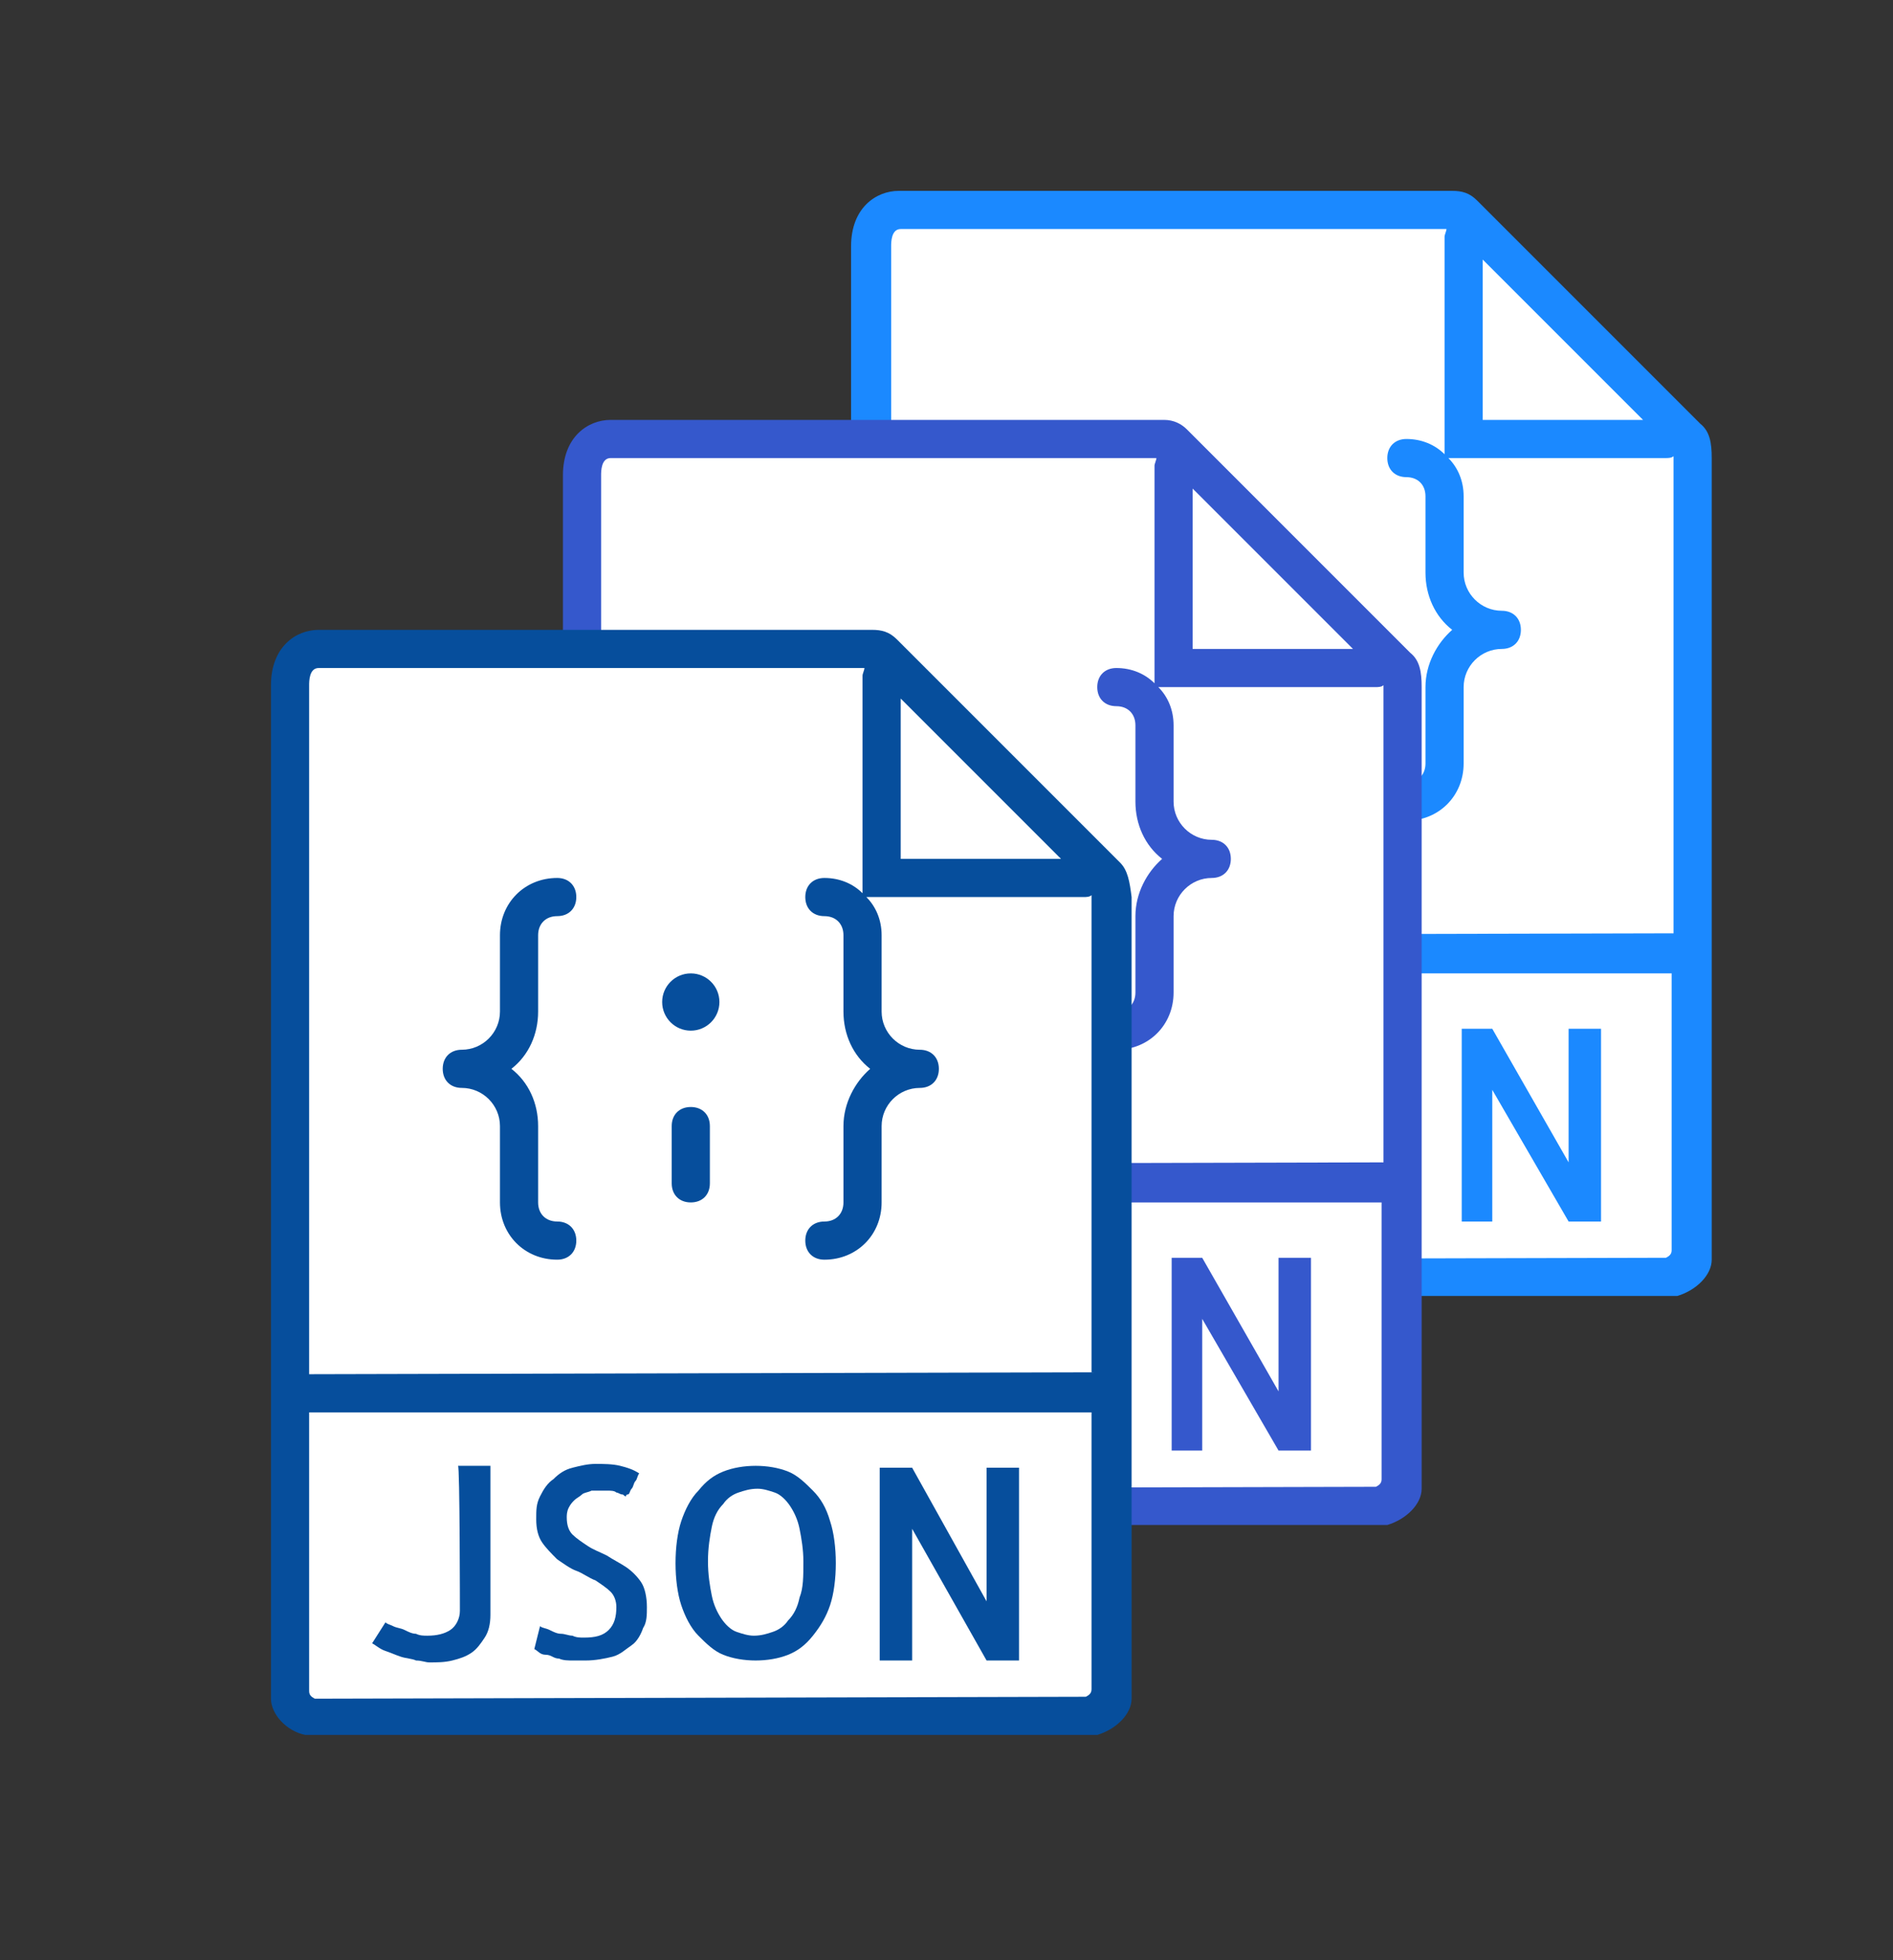 <?xml version="1.0" encoding="utf-8"?>
<!-- Generator: Adobe Illustrator 25.0.0, SVG Export Plug-In . SVG Version: 6.00 Build 0)  -->
<svg version="1.1" id="Capa_1" xmlns="http://www.w3.org/2000/svg" xmlns:xlink="http://www.w3.org/1999/xlink" x="0px" y="0px"
	 viewBox="0 0 99.2 102.7" style="enable-background:new 0 0 99.2 102.7;" xml:space="preserve">
<rect x="0" y="0" width="99.2" height="102.7" fill="#333333" stroke="none"/>
<style type="text/css">
	.st0{fill:#FFFFFF;}
	.st1{fill:#1B89FF;}
	.st2{fill:#3558CC;}
	.st3{fill:#064E9C;}
</style>
<g>
	<rect x="46" y="11.2" class="st0" width="31" height="56"/>
	<rect x="76.6" y="23" class="st0" width="12.1" height="44.1"/>
	<rect x="75.8" y="11.7" transform="matrix(0.707 -0.707 0.707 0.707 9.309 62.412)" class="st0" width="8.3" height="16.5"/>
	<path class="st1" d="M89.1,22.2l-1.4-1.4l-9.5-9.5l0,0l-0.8-0.8C77,10.1,76.6,10,76.1,10h-29c-1.2,0-2.5,0.9-2.5,2.9V49v16.5V66
		c0,0.8,0.8,1.7,1.8,1.9c0.1,0,0.1,0,0.2,0c0.2,0,0.3,0,0.5,0h40.1c0.2,0,0.3,0,0.5,0c0.1,0,0.1,0,0.2,0c1-0.3,1.8-1.1,1.8-1.9v-0.5
		V49V24C89.7,23.2,89.6,22.6,89.1,22.2z M77.7,13.6l8.4,8.4h-8.4V13.6z M47.1,66c-0.1,0-0.1,0-0.2,0c-0.2-0.1-0.3-0.2-0.3-0.4V51h41
		v14.5c0,0.2-0.1,0.3-0.3,0.4c-0.1,0-0.1,0-0.2,0L47.1,66L47.1,66z M46.7,49V12.9c0-0.2,0-0.9,0.5-0.9h28.6c0,0.1-0.1,0.3-0.1,0.4
		v11.4c-0.5-0.5-1.2-0.8-2-0.8c-0.6,0-1,0.4-1,1s0.4,1,1,1s1,0.4,1,1v4c0,1.2,0.5,2.3,1.4,3c-0.8,0.7-1.4,1.8-1.4,3v4
		c0,0.6-0.4,1-1,1s-1,0.4-1,1s0.4,1,1,1c1.7,0,3-1.3,3-3v-4c0-1.1,0.9-2,2-2c0.6,0,1-0.4,1-1s-0.4-1-1-1c-1.1,0-2-0.9-2-2v-4
		c0-0.8-0.3-1.5-0.8-2h11.4c0.1,0,0.3,0,0.4-0.1l0,0v25L46.7,49L46.7,49z"/>
	<path class="st1" d="M54.5,61.4c0,0.4-0.2,0.8-0.5,1s-0.7,0.3-1.2,0.3c-0.2,0-0.4,0-0.6-0.1c-0.2,0-0.4-0.1-0.6-0.2
		c-0.2-0.1-0.4-0.1-0.6-0.2s-0.3-0.1-0.4-0.2L50,63.2c0.2,0.1,0.4,0.3,0.7,0.4s0.5,0.2,0.8,0.3s0.6,0.2,0.8,0.2
		c0.3,0,0.5,0.1,0.7,0.1c0.4,0,0.8,0,1.2-0.1s0.7-0.2,1-0.4s0.5-0.5,0.7-0.8s0.3-0.7,0.3-1.2v-7.8h-1.7
		C54.5,53.7,54.5,61.4,54.5,61.4z"/>
	<path class="st1" d="M63.3,59.1c-0.3-0.2-0.7-0.4-1-0.6s-0.7-0.3-1-0.5s-0.6-0.4-0.8-0.6s-0.3-0.5-0.3-0.9c0-0.1,0-0.3,0.1-0.5
		s0.2-0.3,0.3-0.4c0.1-0.1,0.3-0.2,0.4-0.3c0.2-0.1,0.3-0.1,0.5-0.2c0.3,0,0.6,0,0.8,0s0.4,0,0.5,0.1c0.1,0,0.2,0.1,0.3,0.1
		s0.1,0.1,0.2,0.1c0,0,0-0.1,0.1-0.1s0.1-0.2,0.2-0.3s0.1-0.3,0.2-0.4c0.1-0.1,0.1-0.3,0.2-0.4c-0.3-0.2-0.6-0.3-1-0.4
		c-0.4-0.1-0.9-0.1-1.3-0.1c-0.4,0-0.8,0.1-1.2,0.2c-0.4,0.1-0.7,0.3-1,0.6c-0.3,0.2-0.5,0.5-0.7,0.9c-0.2,0.3-0.2,0.7-0.2,1.2
		s0.1,0.9,0.3,1.2s0.5,0.6,0.8,0.9c0.3,0.2,0.7,0.5,1,0.6c0.4,0.2,0.7,0.4,1,0.5c0.3,0.2,0.6,0.4,0.8,0.6s0.3,0.5,0.3,0.8
		c0,0.5-0.1,0.9-0.4,1.2c-0.3,0.3-0.7,0.4-1.3,0.4c-0.2,0-0.4,0-0.6-0.1s-0.4-0.1-0.6-0.1s-0.4-0.1-0.6-0.2s-0.4-0.1-0.5-0.2
		l-0.3,1.2c0.2,0.1,0.3,0.3,0.6,0.3s0.4,0.2,0.7,0.2C60,64,60.2,64,60.4,64s0.5,0,0.7,0c0.5,0,1-0.1,1.4-0.2s0.7-0.4,1-0.6
		s0.5-0.6,0.6-0.9c0.2-0.3,0.2-0.7,0.2-1.1c0-0.5-0.1-1-0.3-1.3C63.8,59.6,63.6,59.3,63.3,59.1z"/>
	<path class="st1" d="M73,55.1c-0.4-0.4-0.8-0.8-1.3-1s-1.1-0.3-1.7-0.3s-1.2,0.1-1.7,0.3s-0.9,0.5-1.3,1s-0.7,1-0.9,1.6
		c-0.2,0.6-0.3,1.4-0.3,2.2s0.1,1.6,0.3,2.2s0.5,1.2,0.9,1.6s0.8,0.8,1.3,1S69.4,64,70,64s1.2-0.1,1.7-0.3s0.9-0.5,1.3-1
		s0.7-1,0.9-1.6c0.2-0.6,0.3-1.4,0.3-2.2s-0.1-1.6-0.3-2.2C73.7,56,73.4,55.5,73,55.1z M72.4,60.7c-0.1,0.5-0.3,0.9-0.6,1.2
		c-0.2,0.3-0.5,0.5-0.8,0.6s-0.6,0.2-1,0.2c-0.3,0-0.6-0.1-0.9-0.2s-0.6-0.4-0.8-0.7c-0.2-0.3-0.4-0.7-0.5-1.2s-0.2-1.1-0.2-1.8
		s0.1-1.3,0.2-1.8s0.3-0.9,0.6-1.2c0.2-0.3,0.5-0.5,0.8-0.6s0.6-0.2,1-0.2c0.3,0,0.6,0.1,0.9,0.2s0.6,0.4,0.8,0.7
		c0.2,0.3,0.4,0.7,0.5,1.2s0.2,1.1,0.2,1.7C72.6,59.6,72.5,60.2,72.4,60.7z"/>
	<polygon class="st1" points="82.2,60.9 78.2,53.9 76.6,53.9 76.6,64 78.2,64 78.2,57.1 82.2,64 83.9,64 83.9,53.9 82.2,53.9 	"/>
	<path class="st1" d="M58.7,30v-4c0-0.6,0.4-1,1-1s1-0.4,1-1s-0.4-1-1-1c-1.7,0-3,1.3-3,3v4c0,1.1-0.9,2-2,2c-0.6,0-1,0.4-1,1
		s0.4,1,1,1c1.1,0,2,0.9,2,2v4c0,1.7,1.3,3,3,3c0.6,0,1-0.4,1-1s-0.4-1-1-1s-1-0.4-1-1v-4c0-1.2-0.5-2.3-1.4-3
		C58.1,32.3,58.7,31.2,58.7,30z"/>
	<circle class="st1" cx="66.7" cy="29.5" r="1.5"/>
	<path class="st1" d="M66.7,35c-0.6,0-1,0.4-1,1v3c0,0.6,0.4,1,1,1s1-0.4,1-1v-3C67.7,35.4,67.2,35,66.7,35z"/>
</g>
<g>
	<rect x="30.8" y="23.2" class="st0" width="31" height="56"/>
	<rect x="61.4" y="35" class="st0" width="12.1" height="44.1"/>
	<rect x="60.6" y="23.7" transform="matrix(0.707 -0.707 0.707 0.707 -3.628 55.17)" class="st0" width="8.3" height="16.5"/>
	<path class="st2" d="M73.9,34.2l-1.4-1.4L63,23.3l0,0l-0.8-0.8C61.9,22.2,61.5,22,61,22H32c-1.2,0-2.5,0.9-2.5,2.9V61v16.5V78
		c0,0.8,0.8,1.7,1.8,1.9c0.1,0,0.1,0,0.2,0c0.2,0,0.3,0,0.5,0h40c0.2,0,0.3,0,0.5,0c0.1,0,0.1,0,0.2,0c1-0.3,1.8-1.1,1.8-1.9v-0.5
		V61V36C74.5,35.2,74.4,34.6,73.9,34.2z M62.5,25.6l8.4,8.4h-8.4V25.6z M31.9,78c-0.1,0-0.1,0-0.2,0c-0.2-0.1-0.3-0.2-0.3-0.4V63h41
		v14.5c0,0.2-0.1,0.3-0.3,0.4c-0.1,0-0.1,0-0.2,0L31.9,78L31.9,78z M31.5,61V24.9c0-0.2,0-0.9,0.5-0.9h28.6c0,0.1-0.1,0.3-0.1,0.4
		v11.4c-0.5-0.5-1.2-0.8-2-0.8c-0.6,0-1,0.4-1,1s0.4,1,1,1s1,0.4,1,1v4c0,1.2,0.5,2.3,1.4,3c-0.8,0.7-1.4,1.8-1.4,3v4
		c0,0.6-0.4,1-1,1s-1,0.4-1,1s0.4,1,1,1c1.7,0,3-1.3,3-3v-4c0-1.1,0.9-2,2-2c0.6,0,1-0.4,1-1s-0.4-1-1-1c-1.1,0-2-0.9-2-2v-4
		c0-0.8-0.3-1.5-0.8-2h11.4c0.1,0,0.3,0,0.4-0.1l0,0v25L31.5,61L31.5,61z"/>
	<path class="st2" d="M39.3,73.4c0,0.4-0.2,0.8-0.5,1s-0.7,0.3-1.2,0.3c-0.2,0-0.4,0-0.6-0.1c-0.2,0-0.4-0.1-0.6-0.2
		c-0.2-0.1-0.4-0.1-0.6-0.2s-0.3-0.1-0.4-0.2l-0.7,1.1c0.2,0.1,0.4,0.3,0.7,0.4s0.5,0.2,0.8,0.3c0.3,0.1,0.6,0.1,0.8,0.2
		s0.5,0.1,0.7,0.1c0.4,0,0.8,0,1.2-0.1s0.7-0.2,1-0.4s0.5-0.5,0.7-0.8S41,74,41,73.6v-7.8h-1.7C39.3,65.7,39.3,73.4,39.3,73.4z"/>
	<path class="st2" d="M48.1,71.1c-0.3-0.2-0.7-0.4-1-0.6c-0.4-0.2-0.7-0.3-1-0.5s-0.6-0.4-0.8-0.6S45,68.9,45,68.5
		c0-0.1,0-0.3,0.1-0.5s0.2-0.3,0.3-0.4s0.3-0.2,0.4-0.3c0.2-0.1,0.3-0.1,0.5-0.2c0.3,0,0.6,0,0.8,0s0.4,0,0.5,0.1
		c0.1,0,0.2,0.1,0.3,0.1s0.1,0.1,0.2,0.1c0,0,0-0.1,0.1-0.1s0.1-0.2,0.2-0.3c0.1-0.1,0.1-0.3,0.2-0.4c0.1-0.1,0.1-0.3,0.2-0.4
		c-0.3-0.2-0.6-0.3-1-0.4s-0.9-0.1-1.3-0.1c-0.4,0-0.8,0.1-1.2,0.2s-0.7,0.3-1,0.6c-0.3,0.2-0.5,0.5-0.7,0.9
		c-0.2,0.3-0.2,0.7-0.2,1.2s0.1,0.9,0.3,1.2s0.5,0.6,0.8,0.9c0.3,0.2,0.7,0.5,1,0.6c0.4,0.2,0.7,0.4,1,0.5c0.3,0.2,0.6,0.4,0.8,0.6
		s0.3,0.5,0.3,0.8c0,0.5-0.1,0.9-0.4,1.2c-0.3,0.3-0.7,0.4-1.3,0.4c-0.2,0-0.4,0-0.6-0.1c-0.2,0-0.4-0.1-0.6-0.1s-0.4-0.1-0.6-0.2
		s-0.4-0.1-0.5-0.2l-0.3,1.2c0.2,0.1,0.3,0.3,0.6,0.3s0.4,0.2,0.7,0.2C44.8,76,45,76,45.2,76s0.5,0,0.7,0c0.5,0,1-0.1,1.4-0.2
		s0.7-0.4,1-0.6s0.5-0.6,0.6-0.9c0.2-0.3,0.2-0.7,0.2-1.1c0-0.5-0.1-1-0.3-1.3C48.6,71.6,48.4,71.3,48.1,71.1z"/>
	<path class="st2" d="M57.8,67.1c-0.4-0.4-0.8-0.8-1.3-1s-1.1-0.3-1.7-0.3s-1.2,0.1-1.7,0.3c-0.5,0.2-0.9,0.5-1.3,1
		c-0.4,0.4-0.7,1-0.9,1.6s-0.3,1.4-0.3,2.2s0.1,1.6,0.3,2.2s0.5,1.2,0.9,1.6s0.8,0.8,1.3,1s1.1,0.3,1.7,0.3c0.6,0,1.2-0.1,1.7-0.3
		s0.9-0.5,1.3-1s0.7-1,0.9-1.6s0.3-1.4,0.3-2.2s-0.1-1.6-0.3-2.2C58.5,68,58.2,67.5,57.8,67.1z M57.2,72.7c-0.1,0.5-0.3,0.9-0.6,1.2
		c-0.2,0.3-0.5,0.5-0.8,0.6s-0.6,0.2-1,0.2c-0.3,0-0.6-0.1-0.9-0.2c-0.3-0.1-0.6-0.4-0.8-0.7s-0.4-0.7-0.5-1.2s-0.2-1.1-0.2-1.8
		c0-0.7,0.1-1.3,0.2-1.8c0.1-0.5,0.3-0.9,0.6-1.2c0.2-0.3,0.5-0.5,0.8-0.6s0.6-0.2,1-0.2c0.3,0,0.6,0.1,0.9,0.2
		c0.3,0.1,0.6,0.4,0.8,0.7s0.4,0.7,0.5,1.2s0.2,1.1,0.2,1.7C57.4,71.6,57.3,72.2,57.2,72.7z"/>
	<polygon class="st2" points="67,72.9 63,65.9 61.4,65.9 61.4,76 63,76 63,69.1 67,76 68.7,76 68.7,65.9 67,65.9 	"/>
	<path class="st2" d="M43.5,42v-4c0-0.6,0.4-1,1-1s1-0.4,1-1s-0.4-1-1-1c-1.7,0-3,1.3-3,3v4c0,1.1-0.9,2-2,2c-0.6,0-1,0.4-1,1
		s0.4,1,1,1c1.1,0,2,0.9,2,2v4c0,1.7,1.3,3,3,3c0.6,0,1-0.4,1-1s-0.4-1-1-1s-1-0.4-1-1v-4c0-1.2-0.5-2.3-1.4-3
		C42.9,44.3,43.5,43.2,43.5,42z"/>
	<circle class="st2" cx="51.5" cy="41.5" r="1.5"/>
	<path class="st2" d="M51.5,47c-0.6,0-1,0.4-1,1v3c0,0.6,0.4,1,1,1s1-0.4,1-1v-3C52.5,47.4,52,47,51.5,47z"/>
</g>
<g>
	<rect x="15.6" y="34.2" class="st0" width="31" height="56"/>
	<rect x="46.1" y="46" class="st0" width="12.1" height="44.1"/>
	
		<rect x="45.4" y="34.7" transform="matrix(0.707 -0.707 0.707 0.707 -15.858 47.584)" class="st0" width="8.3" height="16.5"/>
	<path class="st3" d="M58.7,45.2l-1.4-1.4l-9.5-9.5l0,0L47,33.5c-0.4-0.4-0.8-0.5-1.3-0.5h-29c-1.2,0-2.5,0.9-2.5,2.9V72v16.5V89
		c0,0.8,0.8,1.7,1.8,1.9c0.1,0,0.1,0,0.2,0c0.2,0,0.3,0,0.5,0h40.1c0.2,0,0.3,0,0.5,0c0.1,0,0.1,0,0.2,0c1-0.3,1.8-1.1,1.8-1.9v-0.5
		V72V47C59.2,46.2,59.1,45.6,58.7,45.2z M47.2,36.6l8.4,8.4h-8.4C47.2,45,47.2,36.6,47.2,36.6z M16.7,89c-0.1,0-0.1,0-0.2,0
		c-0.2-0.1-0.3-0.2-0.3-0.4V74h41v14.5c0,0.2-0.1,0.3-0.3,0.4c-0.1,0-0.1,0-0.2,0L16.7,89L16.7,89z M16.2,72V35.9
		c0-0.2,0-0.9,0.5-0.9h28.6c0,0.1-0.1,0.3-0.1,0.4v11.4c-0.5-0.5-1.2-0.8-2-0.8c-0.6,0-1,0.4-1,1s0.4,1,1,1s1,0.4,1,1v4
		c0,1.2,0.5,2.3,1.4,3c-0.8,0.7-1.4,1.8-1.4,3v4c0,0.6-0.4,1-1,1s-1,0.4-1,1s0.4,1,1,1c1.7,0,3-1.3,3-3v-4c0-1.1,0.9-2,2-2
		c0.6,0,1-0.4,1-1s-0.4-1-1-1c-1.1,0-2-0.9-2-2v-4c0-0.8-0.3-1.5-0.8-2h11.4c0.1,0,0.3,0,0.4-0.1l0,0v25L16.2,72L16.2,72z"/>
	<path class="st3" d="M24.1,84.4c0,0.4-0.2,0.8-0.5,1s-0.7,0.3-1.2,0.3c-0.2,0-0.4,0-0.6-0.1c-0.2,0-0.4-0.1-0.6-0.2
		s-0.4-0.1-0.6-0.2s-0.3-0.1-0.4-0.2l-0.7,1.1c0.2,0.1,0.4,0.3,0.7,0.4c0.3,0.1,0.5,0.2,0.8,0.3c0.3,0.1,0.6,0.1,0.8,0.2
		c0.3,0,0.5,0.1,0.7,0.1c0.4,0,0.8,0,1.2-0.1c0.4-0.1,0.7-0.2,1-0.4s0.5-0.5,0.7-0.8s0.3-0.7,0.3-1.2v-7.8H24
		C24.1,76.7,24.1,84.4,24.1,84.4z"/>
	<path class="st3" d="M32.8,82.1c-0.3-0.2-0.7-0.4-1-0.6c-0.4-0.2-0.7-0.3-1-0.5s-0.6-0.4-0.8-0.6c-0.2-0.2-0.3-0.5-0.3-0.9
		c0-0.1,0-0.3,0.1-0.5s0.2-0.3,0.3-0.4s0.3-0.2,0.4-0.3s0.3-0.1,0.5-0.2c0.3,0,0.6,0,0.8,0c0.2,0,0.4,0,0.5,0.1
		c0.1,0,0.2,0.1,0.3,0.1s0.1,0.1,0.2,0.1c0,0,0-0.1,0.1-0.1s0.1-0.2,0.2-0.3c0.1-0.1,0.1-0.3,0.2-0.4c0.1-0.1,0.1-0.3,0.2-0.4
		c-0.3-0.2-0.6-0.3-1-0.4s-0.9-0.1-1.3-0.1s-0.8,0.1-1.2,0.2c-0.4,0.1-0.7,0.3-1,0.6c-0.3,0.2-0.5,0.5-0.7,0.9s-0.2,0.7-0.2,1.2
		s0.1,0.9,0.3,1.2s0.5,0.6,0.8,0.9c0.3,0.2,0.7,0.5,1,0.6s0.7,0.4,1,0.5c0.3,0.2,0.6,0.4,0.8,0.6c0.2,0.2,0.3,0.5,0.3,0.8
		c0,0.5-0.1,0.9-0.4,1.2c-0.3,0.3-0.7,0.4-1.3,0.4c-0.2,0-0.4,0-0.6-0.1c-0.2,0-0.4-0.1-0.6-0.1s-0.4-0.1-0.6-0.2s-0.4-0.1-0.5-0.2
		L28,86.4c0.2,0.1,0.3,0.3,0.6,0.3s0.4,0.2,0.7,0.2C29.5,87,29.8,87,30,87s0.5,0,0.7,0c0.5,0,1-0.1,1.4-0.2s0.7-0.4,1-0.6
		s0.5-0.6,0.6-0.9c0.2-0.3,0.2-0.7,0.2-1.1c0-0.5-0.1-1-0.3-1.3S33.1,82.3,32.8,82.1z"/>
	<path class="st3" d="M42.6,78.1c-0.4-0.4-0.8-0.8-1.3-1s-1.1-0.3-1.7-0.3s-1.2,0.1-1.7,0.3c-0.5,0.2-0.9,0.5-1.3,1
		c-0.4,0.4-0.7,1-0.9,1.6s-0.3,1.4-0.3,2.2s0.1,1.6,0.3,2.2s0.5,1.2,0.9,1.6s0.8,0.8,1.3,1S39,87,39.6,87s1.2-0.1,1.7-0.3
		s0.9-0.5,1.3-1s0.7-1,0.9-1.6s0.3-1.4,0.3-2.2s-0.1-1.6-0.3-2.2C43.3,79,43,78.5,42.6,78.1z M41.9,83.7c-0.1,0.5-0.3,0.9-0.6,1.2
		c-0.2,0.3-0.5,0.5-0.8,0.6s-0.6,0.2-1,0.2c-0.3,0-0.6-0.1-0.9-0.2c-0.3-0.1-0.6-0.4-0.8-0.7s-0.4-0.7-0.5-1.2s-0.2-1.1-0.2-1.8
		c0-0.7,0.1-1.3,0.2-1.8c0.1-0.5,0.3-0.9,0.6-1.2c0.2-0.3,0.5-0.5,0.8-0.6s0.6-0.2,1-0.2c0.3,0,0.6,0.1,0.9,0.2
		c0.3,0.1,0.6,0.4,0.8,0.7s0.4,0.7,0.5,1.2s0.2,1.1,0.2,1.7C42.1,82.6,42.1,83.2,41.9,83.7z"/>
	<polygon class="st3" points="51.7,83.9 47.8,76.9 46.1,76.9 46.1,87 47.8,87 47.8,80.1 51.7,87 53.4,87 53.4,76.9 51.7,76.9 	"/>
	<path class="st3" d="M28.2,53v-4c0-0.6,0.4-1,1-1s1-0.4,1-1s-0.4-1-1-1c-1.7,0-3,1.3-3,3v4c0,1.1-0.9,2-2,2c-0.6,0-1,0.4-1,1
		s0.4,1,1,1c1.1,0,2,0.9,2,2v4c0,1.7,1.3,3,3,3c0.6,0,1-0.4,1-1s-0.4-1-1-1s-1-0.4-1-1v-4c0-1.2-0.5-2.3-1.4-3
		C27.7,55.3,28.2,54.2,28.2,53z"/>
	<circle class="st3" cx="36.2" cy="52.5" r="1.5"/>
	<path class="st3" d="M36.2,58c-0.6,0-1,0.4-1,1v3c0,0.6,0.4,1,1,1s1-0.4,1-1v-3C37.2,58.4,36.8,58,36.2,58z"/>
</g>
</svg>
